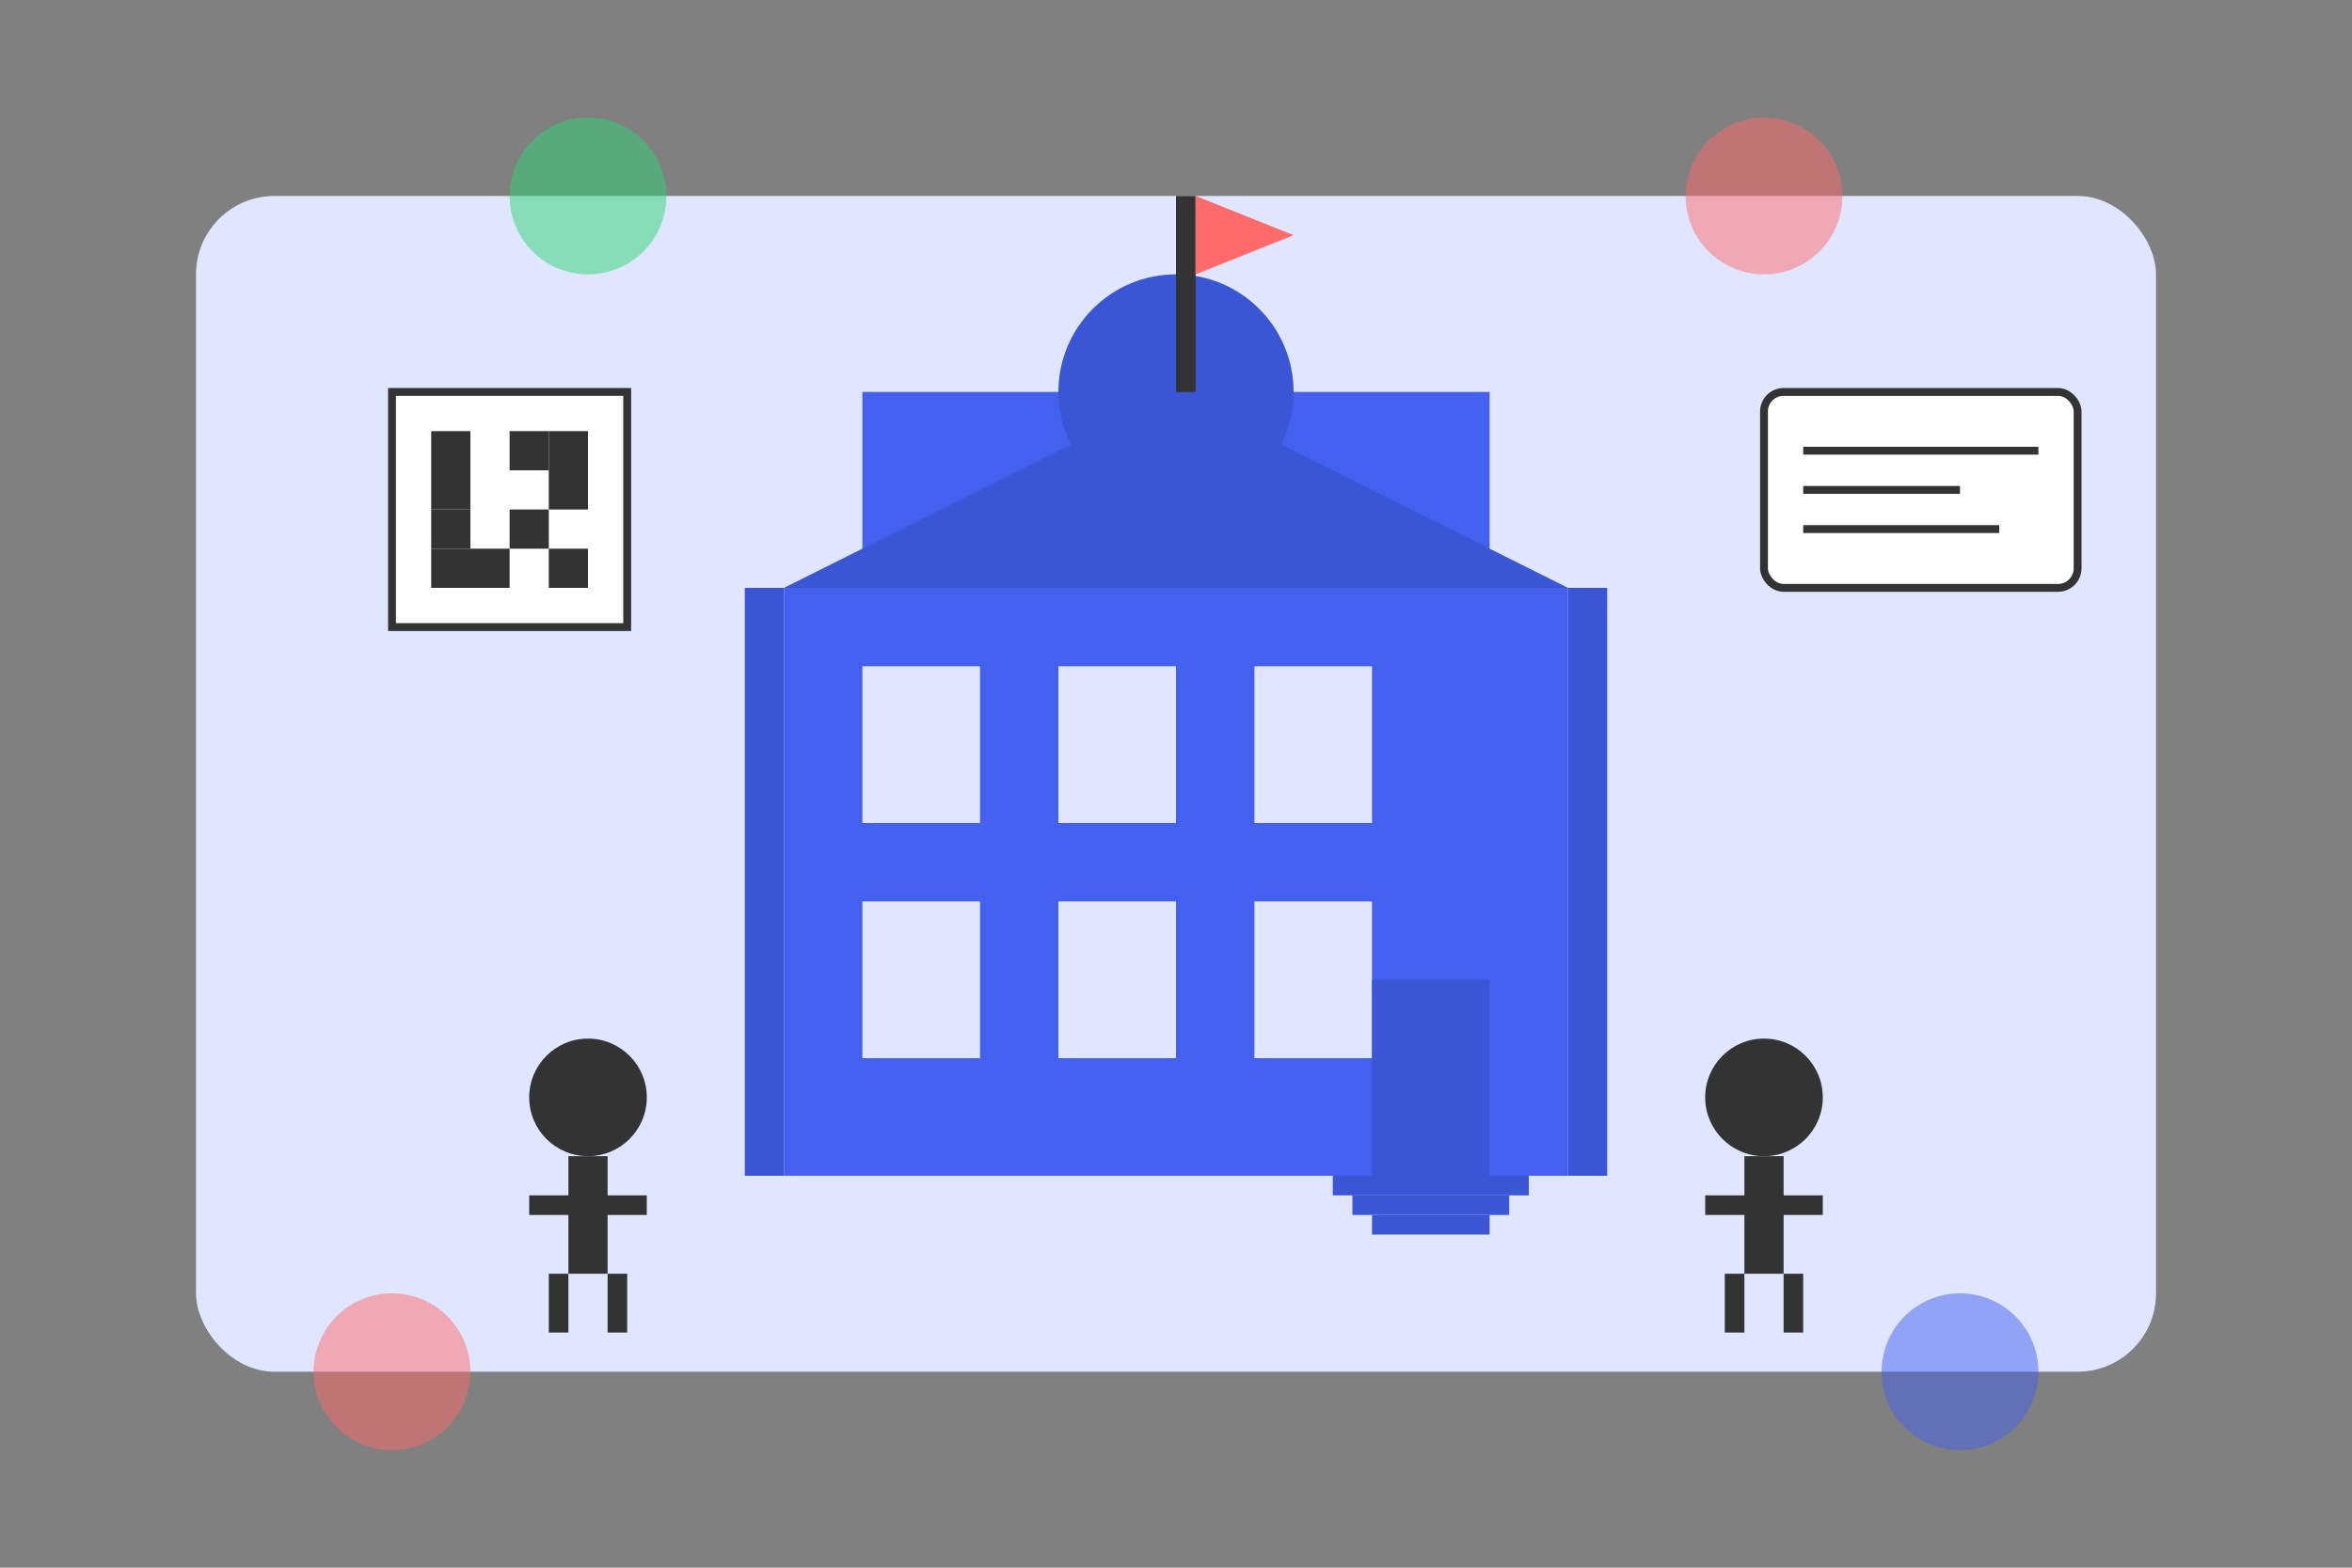 <?xml version="1.0" encoding="UTF-8"?>
<svg width="600" height="400" viewBox="0 0 600 400" fill="none" xmlns="http://www.w3.org/2000/svg">
  <rect x="0" y="0" width="600" height="400" fill="#808080" stroke="none"/>
  <!-- Background elements -->
  <rect x="50" y="50" width="500" height="300" rx="20" fill="#E0E6FF" />
  
  <!-- University building -->
  <rect x="200" y="150" width="200" height="150" fill="#4361EE" />
  <rect x="220" y="100" width="160" height="50" fill="#4361EE" />
  <polygon points="200,150 300,100 400,150" fill="#3A56D4" />
  
  <!-- Windows -->
  <rect x="220" y="170" width="30" height="40" fill="#E0E6FF" />
  <rect x="270" y="170" width="30" height="40" fill="#E0E6FF" />
  <rect x="320" y="170" width="30" height="40" fill="#E0E6FF" />
  <rect x="220" y="230" width="30" height="40" fill="#E0E6FF" />
  <rect x="270" y="230" width="30" height="40" fill="#E0E6FF" />
  <rect x="320" y="230" width="30" height="40" fill="#E0E6FF" />
  
  <!-- Door -->
  <rect x="350" y="250" width="30" height="50" fill="#3A56D4" />
  
  <!-- Steps -->
  <rect x="340" y="300" width="50" height="5" fill="#3A56D4" />
  <rect x="345" y="305" width="40" height="5" fill="#3A56D4" />
  <rect x="350" y="310" width="30" height="5" fill="#3A56D4" />
  
  <!-- Pillars -->
  <rect x="190" y="150" width="10" height="150" fill="#3A56D4" />
  <rect x="400" y="150" width="10" height="150" fill="#3A56D4" />
  
  <!-- Dome -->
  <circle cx="300" cy="100" r="30" fill="#3A56D4" />
  
  <!-- Flag -->
  <rect x="300" y="50" width="5" height="50" fill="#333" />
  <polygon points="305,50 330,60 305,70" fill="#FF6B6B" />
  
  <!-- Students -->
  <circle cx="150" cy="280" r="15" fill="#333" />
  <rect x="145" y="295" width="10" height="30" fill="#333" />
  <rect x="135" y="305" width="30" height="5" fill="#333" />
  <rect x="140" y="325" width="5" height="15" fill="#333" />
  <rect x="155" y="325" width="5" height="15" fill="#333" />
  
  <circle cx="450" cy="280" r="15" fill="#333" />
  <rect x="445" y="295" width="10" height="30" fill="#333" />
  <rect x="435" y="305" width="30" height="5" fill="#333" />
  <rect x="440" y="325" width="5" height="15" fill="#333" />
  <rect x="455" y="325" width="5" height="15" fill="#333" />
  
  <!-- QR Code representation -->
  <rect x="100" y="100" width="60" height="60" fill="#FFF" stroke="#333" stroke-width="2" />
  <rect x="110" y="110" width="10" height="10" fill="#333" />
  <rect x="130" y="110" width="10" height="10" fill="#333" />
  <rect x="140" y="110" width="10" height="10" fill="#333" />
  <rect x="110" y="120" width="10" height="10" fill="#333" />
  <rect x="140" y="120" width="10" height="10" fill="#333" />
  <rect x="110" y="130" width="10" height="10" fill="#333" />
  <rect x="130" y="130" width="10" height="10" fill="#333" />
  <rect x="110" y="140" width="10" height="10" fill="#333" />
  <rect x="120" y="140" width="10" height="10" fill="#333" />
  <rect x="140" y="140" width="10" height="10" fill="#333" />
  
  <!-- Digital elements -->
  <rect x="450" y="100" width="80" height="50" rx="5" fill="#FFF" stroke="#333" stroke-width="2" />
  <line x1="460" y1="115" x2="520" y2="115" stroke="#333" stroke-width="2" />
  <line x1="460" y1="125" x2="500" y2="125" stroke="#333" stroke-width="2" />
  <line x1="460" y1="135" x2="510" y2="135" stroke="#333" stroke-width="2" />
  
  <!-- Decorative elements -->
  <circle cx="100" cy="350" r="20" fill="#FF6B6B" opacity="0.5" />
  <circle cx="500" cy="350" r="20" fill="#4361EE" opacity="0.5" />
  <circle cx="150" cy="50" r="20" fill="#2ED573" opacity="0.5" />
  <circle cx="450" cy="50" r="20" fill="#FF6B6B" opacity="0.5" />
</svg>
